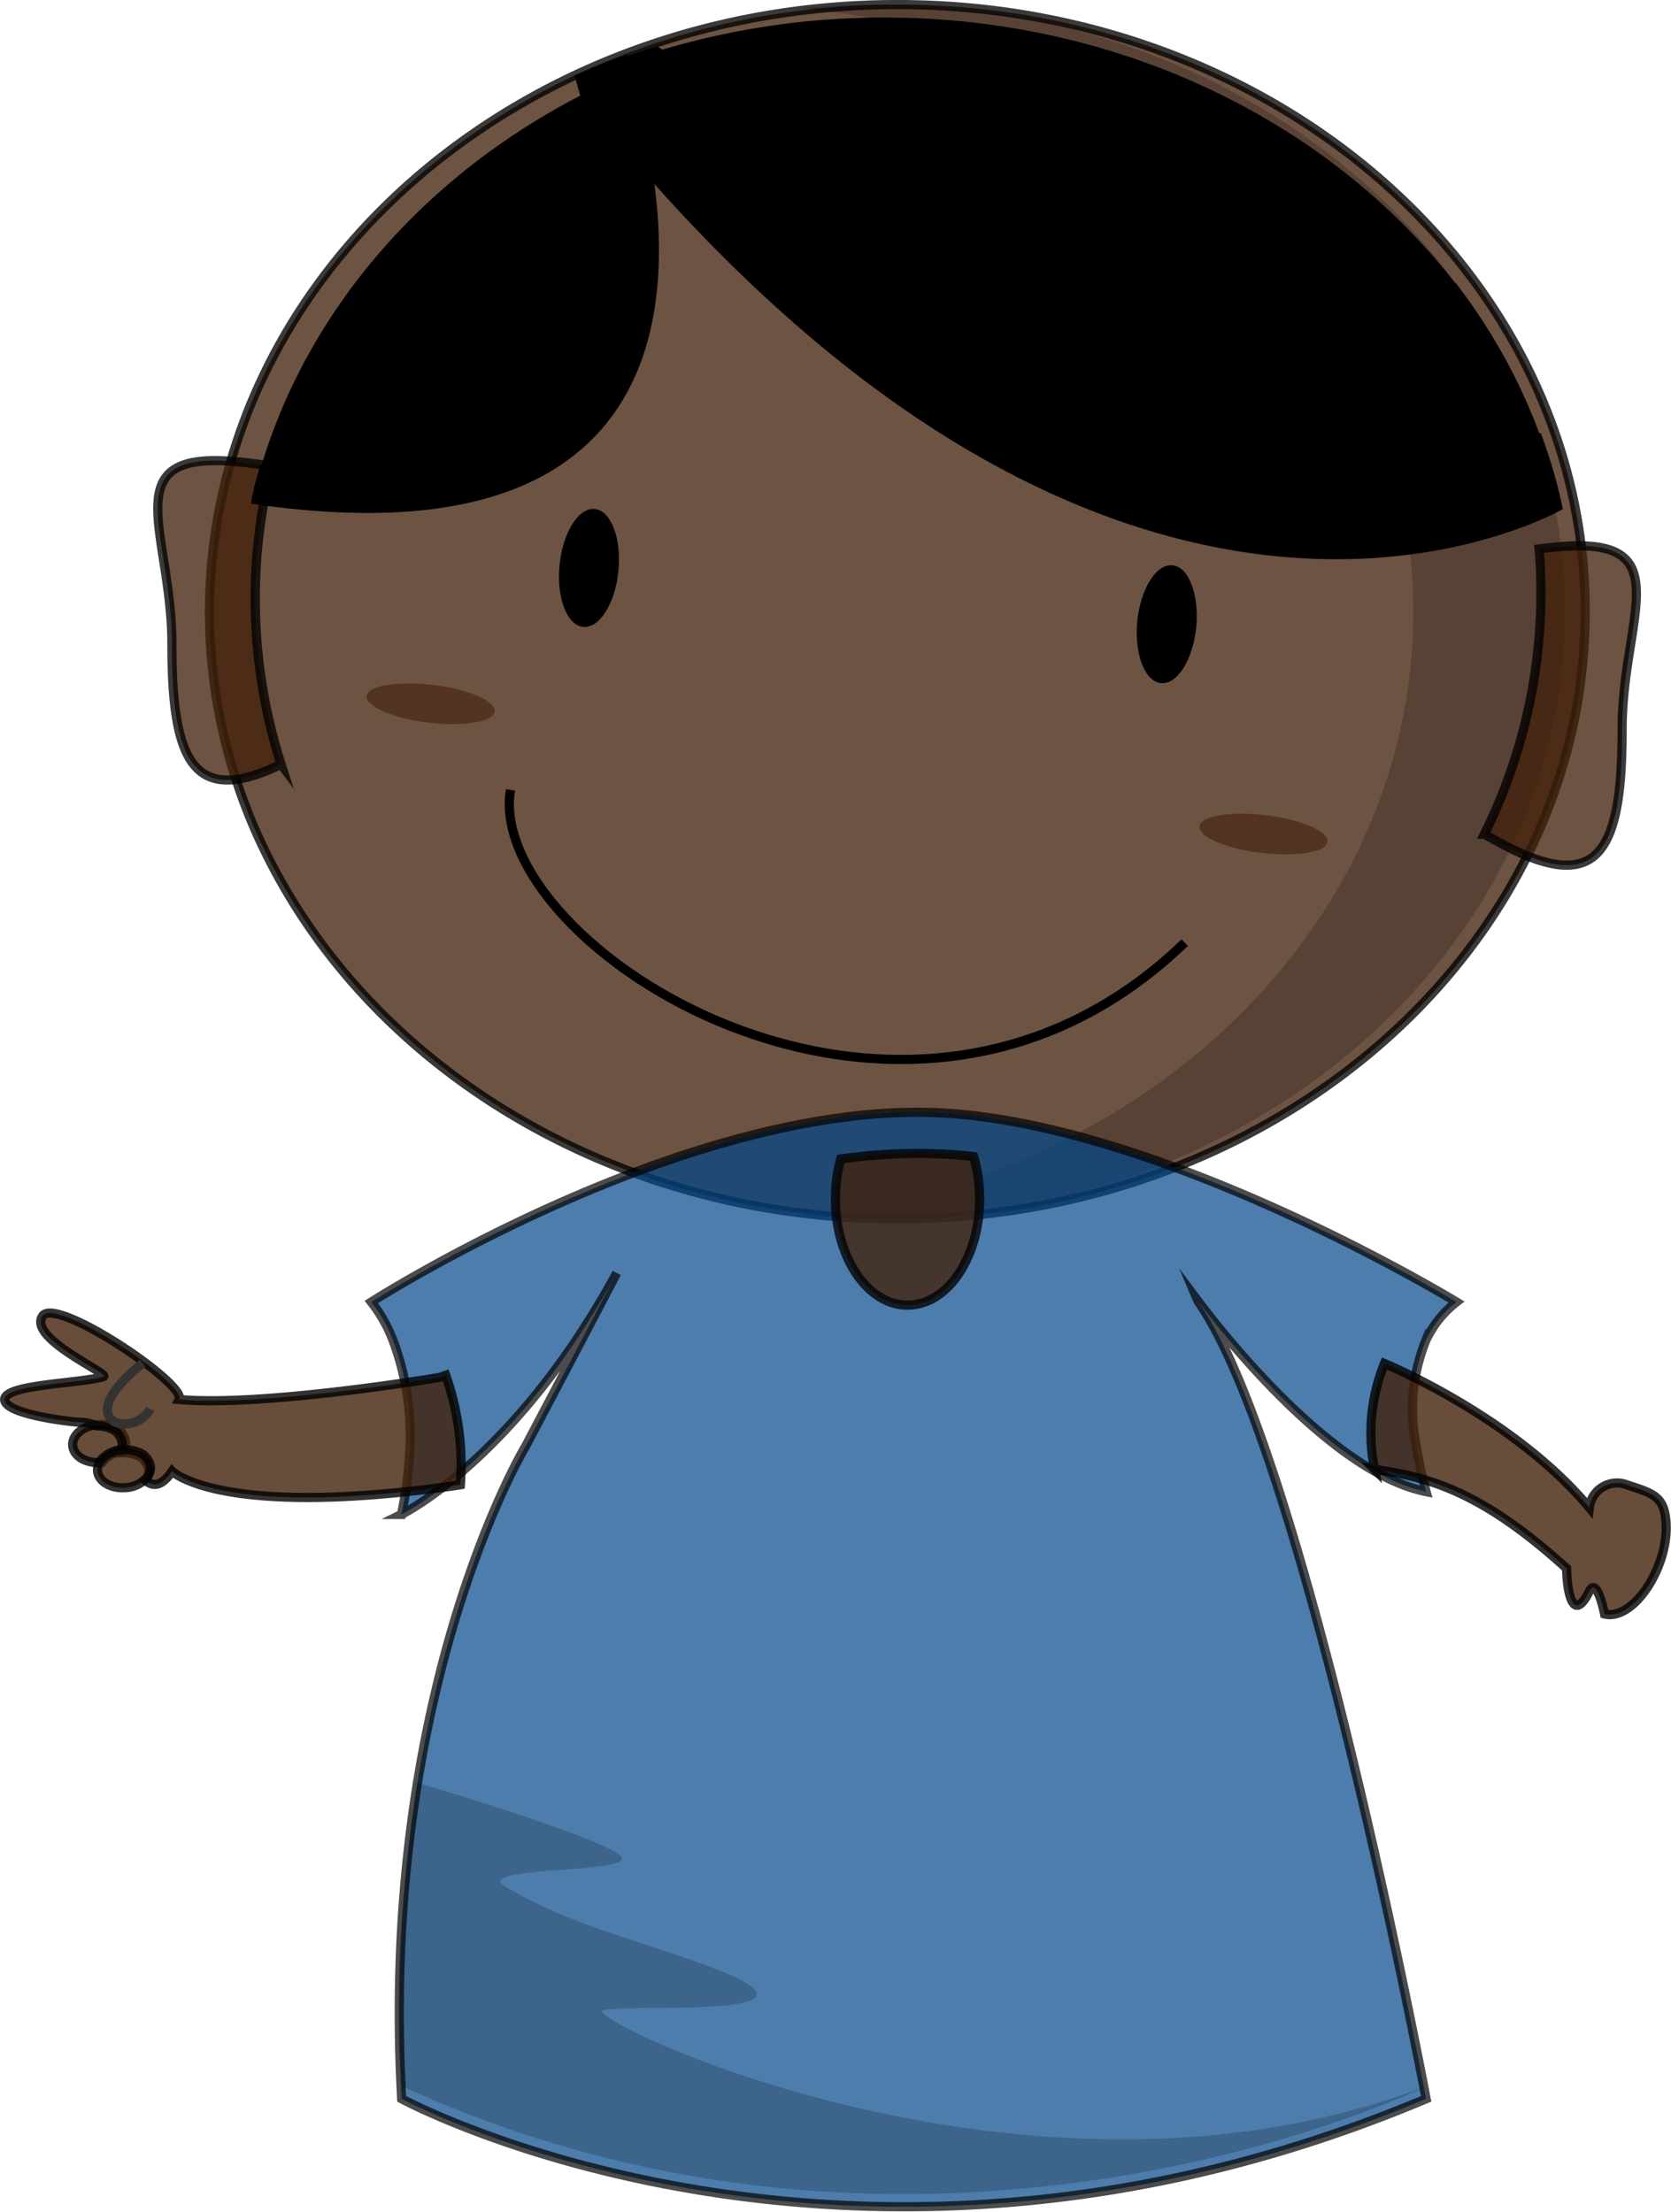 <svg xmlns="http://www.w3.org/2000/svg" width="91.066" height="120.524" viewBox="0 0 91.066 120.524">
  <g id="scissor-girl" transform="translate(0.25 0.25)">
    <path id="Path_5" data-name="Path 5" d="M347.03,237.775a29.54,29.54,0,0,1-1.992,10.667c-5.022,13.034-19.022,22.417-35.494,22.417-15.426,0-28.676-8.226-34.429-19.979a29.665,29.665,0,0,1-3.056-13.106c0-.8.033-1.592.1-2.374,1.381-17.163,17.593-30.711,37.39-30.711,18.5,0,33.875,11.832,36.931,27.39a29.444,29.444,0,0,1,.554,5.695Z" transform="translate(-260.893 -204.69)" fill="#42210b" stroke="#000" stroke-miterlimit="10" stroke-width="0.5" opacity="0.77"/>
    <g id="Group_11" data-name="Group 11" transform="translate(83.027 25.387)" opacity="0.85">
      <path id="Path_6" data-name="Path 6" d="M451.353,267.994h0c-.07-.323-.141-.645-.223-.964C451.209,267.353,451.283,267.671,451.353,267.994Z" transform="translate(-451.122 -267.018)"/>
      <path id="Path_7" data-name="Path 7" d="M451.114,267c.083.318.153.641.223.964h0c-.07-.323-.145-.641-.227-.96Z" transform="translate(-451.11 -267)"/>
    </g>
    <g id="Group_12" data-name="Group 12" transform="translate(80.388 26.658)" opacity="0.85">
      <path id="Path_8" data-name="Path 8" d="M446.7,270.26c-.335.149-.74.323-1.216.5C445.959,270.566,446.373,270.413,446.7,270.26Zm-1.241.5c-.29.108-.6.215-.939.327.36-.112.674-.219.959-.327Z" transform="translate(-444.52 -270.26)" fill="#ffc1b4"/>
      <path id="Path_9" data-name="Path 9" d="M446.7,270.26c-.335.149-.74.323-1.216.5C445.959,270.583,446.369,270.413,446.7,270.26Zm-1.241.5c-.29.108-.6.215-.939.327C444.859,270.984,445.173,270.872,445.459,270.765Z" transform="translate(-444.52 -270.26)"/>
    </g>
    <g id="Group_13" data-name="Group 13" transform="translate(43.419)" opacity="0.2">
      <path id="Path_10" data-name="Path 10" d="M353.06,270.661c1.357.132,2.738.2,4.136.2,20.7,0,37.485-14.814,37.485-33.085S377.9,204.69,357.2,204.69c-1.4,0-2.779.066-4.136.2,18.759,1.82,33.35,15.848,33.35,32.886S371.819,268.842,353.06,270.661Z" transform="translate(-353.06 -204.69)"/>
    </g>
    <path id="Path_11" data-name="Path 11" d="M453.35,288.5c0,6.617-1.241,9.1-6.617,6.2l-.893-.488a29.666,29.666,0,0,0,3.085-13.159c0-.807-.033-1.6-.1-2.39.252-.033.521-.062.8-.091C456.659,277.841,453.35,282.3,453.35,288.5Z" transform="translate(-365.198 -249.002)" fill="#42210b" stroke="#000" stroke-miterlimit="10" stroke-width="0.5" opacity="0.77"/>
    <path id="Path_12" data-name="Path 12" d="M265.941,283.045c-4.814,2.337-5.951-.194-5.951-6.543,0-6.2-3.284-10.662,3.722-9.925.637.066,1.208.141,1.716.219a.883.883,0,0,1-.041.174c-.012.058-.029.112-.041.17s-.029.112-.037.169a29.109,29.109,0,0,0-.777,6.712,29.556,29.556,0,0,0,1.412,9.028Z" transform="translate(-250.872 -241.648)" fill="#42210b" stroke="#000" stroke-miterlimit="10" stroke-width="0.5" opacity="0.77"/>
    <path id="Path_13" data-name="Path 13" d="M351.041,375.6a10.045,10.045,0,0,0-.538,5.769q.208,1.264.542,2.5c-5.347-1.071-11.58-9.247-12.436-10.389a.219.219,0,0,0,.029.05c5.79,8.271,12.407,43.424,12.407,43.424-31.431,13.234-55.831,0-55.831,0-1.241-22.332,6.758-35.566,6.758-35.566s3.205-6.071,4.963-9.437c-5.509,10.132-11.733,13.16-11.733,13.16a22.06,22.06,0,0,0,.438-3.23,14.744,14.744,0,0,0-.786-5.947,8.056,8.056,0,0,0-1.294-2.4s12.986-8.325,25.513-10.033a31.168,31.168,0,0,1,4.264-.306,26.423,26.423,0,0,1,2.986.178c11.968,1.377,26.377,10.161,26.377,10.161a5.69,5.69,0,0,0-1.658,2.068Z" transform="translate(-273.574 -302.836)" fill="#00468a" stroke="#000" stroke-miterlimit="10" stroke-width="0.5" opacity="0.7"/>
    <path id="Path_14" data-name="Path 14" d="M362.418,365.671c0,3.2-1.758,5.79-3.929,5.79s-3.929-2.593-3.929-5.79a8.329,8.329,0,0,1,.285-2.175,31.169,31.169,0,0,1,4.264-.306,26.424,26.424,0,0,1,2.986.178A8.224,8.224,0,0,1,362.418,365.671Z" transform="translate(-309.28 -300.591)" fill="#42210b" stroke="#000" stroke-miterlimit="10" stroke-width="0.5" opacity="0.77"/>
    <path id="Path_15" data-name="Path 15" d="M399.732,283.931c-.174,1.774-1.034,3.143-1.919,3.056s-1.464-1.6-1.294-3.366,1.034-3.143,1.919-3.056S399.9,282.157,399.732,283.931Z" transform="translate(-334.79 -250.012)"/>
    <path id="Path_16" data-name="Path 16" d="M318.615,276.041c-.174,1.774-1.03,3.143-1.919,3.056s-1.464-1.592-1.29-3.366,1.03-3.139,1.915-3.056S318.789,274.271,318.615,276.041Z" transform="translate(-285.162 -245.188)"/>
    <path id="Path_17" data-name="Path 17" d="M443.527,406.838s-.414-2.068-.827-1.241c-1,1.993-1.241-.414-1.241-1.241-4.549-4.136-7.444-4.963-10.339-5.376l-.128-.021a10.044,10.044,0,0,1,.538-5.769h0s7.031,2.895,11.166,7.858a1.52,1.52,0,0,1,2.068-1.241c1.241.414,1.886.571,2.068,1.654C447.249,403.943,445.181,407.251,443.527,406.838Z" transform="translate(-356.331 -319.141)" fill="#42210b" stroke="#000" stroke-miterlimit="10" stroke-width="0.5" opacity="0.8"/>
    <path id="Path_18" data-name="Path 18" d="M249.965,401.59a.827.827,0,0,1-.153.533h0a1.572,1.572,0,0,0-1.121.6h-.079c-.8.066-1.481-.343-1.526-.914s.562-1.084,1.361-1.146h.157a1.862,1.862,0,0,1,.641.108A1.013,1.013,0,0,1,249.965,401.59Z" transform="translate(-243.373 -323.284)" fill="#42210b" stroke="#000" stroke-miterlimit="10" stroke-width="0.5" opacity="0.8"/>
    <path id="Path_19" data-name="Path 19" d="M263.4,395.112c-.232.037-.476.074-.728.108-12.485,1.7-14.983-.848-14.983-.848-.591.889-1.092.827-1.452.5a.926.926,0,0,0,.153-.306.712.712,0,0,0,.025-.265,1.017,1.017,0,0,0-.736-.827,1.891,1.891,0,0,0-.79-.1h-.074a.827.827,0,0,0,.153-.533,1.013,1.013,0,0,0-.728-.827,1.862,1.862,0,0,0-.641-.108,2.374,2.374,0,0,0-.9-.2c-.38,0-4.136-.414-4.136-1.241s4.136-.869,5.376-1.241c.459-.136-4.136-2.068-3.309-3.308.724-1.088,7.878,3.722,7.444,4.549,4.578.414,14.181-1.2,14.181-1.2l.347-.12A14.744,14.744,0,0,1,263.4,395.112Z" transform="translate(-238.56 -314.455)" fill="#42210b" stroke="#000" stroke-miterlimit="10" stroke-width="0.5" opacity="0.8"/>
    <path id="Path_20" data-name="Path 20" d="M253.454,405.114a.712.712,0,0,1-.025.265.925.925,0,0,1-.153.306,1.625,1.625,0,0,1-1.183.575c-.8.066-1.481-.343-1.526-.914a.827.827,0,0,1,.157-.542,1.571,1.571,0,0,1,1.121-.6h.083a1.89,1.89,0,0,1,.79.1A1.017,1.017,0,0,1,253.454,405.114Z" transform="translate(-245.503 -325.447)" fill="#42210b" stroke="#000" stroke-miterlimit="10" stroke-width="0.5" opacity="0.8"/>
    <path id="Path_21" data-name="Path 21" d="M295.563,298.419c-.07.567-1.687.827-3.615.6s-3.433-.885-3.362-1.452,1.687-.827,3.615-.6S295.634,297.852,295.563,298.419Z" transform="translate(-268.856 -259.895)" fill="#42210b" opacity="0.6"/>
    <path id="Path_22" data-name="Path 22" d="M412.633,316.669c-.066.567-1.687.827-3.615.6s-3.433-.885-3.362-1.452,1.687-.827,3.615-.6S412.7,316.1,412.633,316.669Z" transform="translate(-340.536 -271.044)" fill="#42210b" opacity="0.6"/>
    <path id="Path_23" data-name="Path 23" d="M298.094,453.19s11.166,3.309,11.166,4.136-8.271.414-6.323,1.551c2.75,1.6,4.669,2.171,9.632,3.825,10.707,3.573-3.114,2.481-4.355,2.895S331.592,478,353.1,469.732c0,0-26.882,13.234-55.831,0C297.267,469.732,296.44,464.356,298.094,453.19Z" transform="translate(-275.615 -356.304)" opacity="0.2"/>
    <path id="Path_24" data-name="Path 24" d="M376.113,234.86h0l-.12.062c-.083.045-.178.091-.285.141s-.232.112-.368.17c-.331.153-.74.323-1.216.5h0c-.285.108-.6.219-.939.327-7.374,2.432-26.468,4.93-48.742-22.014q-.674-.827-1.356-1.654c-.087-.31-.174-.608-.256-.889.546-.236,1.1-.463,1.654-.678l.616-.227.2-.07.1.1c20.852,19.024,38.5,21.629,49.627,20.488.136.376.265.753.385,1.133q.107.323.2.645l.037.128c.087.3.17.6.244.9S376.043,234.537,376.113,234.86Z" transform="translate(-291.473 -207.499)" stroke="#000" stroke-miterlimit="10" stroke-width="0.5"/>
    <path id="Path_25" data-name="Path 25" d="M378.481,230.248c-11.117,1.141-28.767-1.472-49.627-20.488l-.1-.1a.952.952,0,0,1,.141-.05c.1-.041.211-.074.314-.112.434-.149.868-.289,1.311-.414,17.349,10.624,32.258,13.234,43.424,12.87a31.56,31.56,0,0,1,2.581,3.962A30.345,30.345,0,0,1,378.481,230.248Z" transform="translate(-294.978 -206.527)" stroke="#000" stroke-miterlimit="10" stroke-width="0.5"/>
    <path id="Path_26" data-name="Path 26" d="M376.453,219.367c-11.166.356-26.054-2.246-43.4-12.87.55-.165,1.1-.323,1.654-.463A41.918,41.918,0,0,1,345.3,204.69c12.895,0,24.272,5.749,31.017,14.5Z" transform="translate(-297.36 -203.733)" stroke="#000" stroke-miterlimit="10" stroke-width="0.5"/>
    <path id="Path_27" data-name="Path 27" d="M273.94,235.866h0a.675.675,0,0,1,.041-.17c.017-.058.029-.116.041-.17s.025-.116.041-.174a.655.655,0,0,0,0-.087c.037-.145.074-.289.116-.414.054-.2.112-.414.174-.612l.62-.062c8.176-.877,17.564-5.3,18.147-20.839l.339-.161.343-.153.331-.145c.083.281.17.579.256.889.277,1.017.554,2.188.777,3.449C296.711,225.924,295.627,238.984,273.94,235.866Z" transform="translate(-260.229 -208.885)" stroke="#000" stroke-miterlimit="10" stroke-width="0.5"/>
    <path id="Path_28" data-name="Path 28" d="M293.747,214c-.583,15.542-9.971,19.963-18.147,20.839l-.62.062a.656.656,0,0,1,.058-.194C277.751,225.708,284.637,218.231,293.747,214Z" transform="translate(-260.796 -209.531)" stroke="#000" stroke-miterlimit="10" stroke-width="0.5"/>
    <path id="Path_29" data-name="Path 29" d="M311.06,312.64c-1.419,8.42,21.315,23.217,36.745,8.321" transform="translate(-283.49 -269.847)" fill="none" stroke="#000" stroke-miterlimit="10" stroke-width="0.5"/>
    <path id="Path_30" data-name="Path 30" d="M253.843,392.19c-4.136,3.309-.414,4.136.414,2.481" transform="translate(-246.325 -318.152)" fill="none" stroke="#333" stroke-miterlimit="10" stroke-width="0.5"/>
  </g>
</svg>
